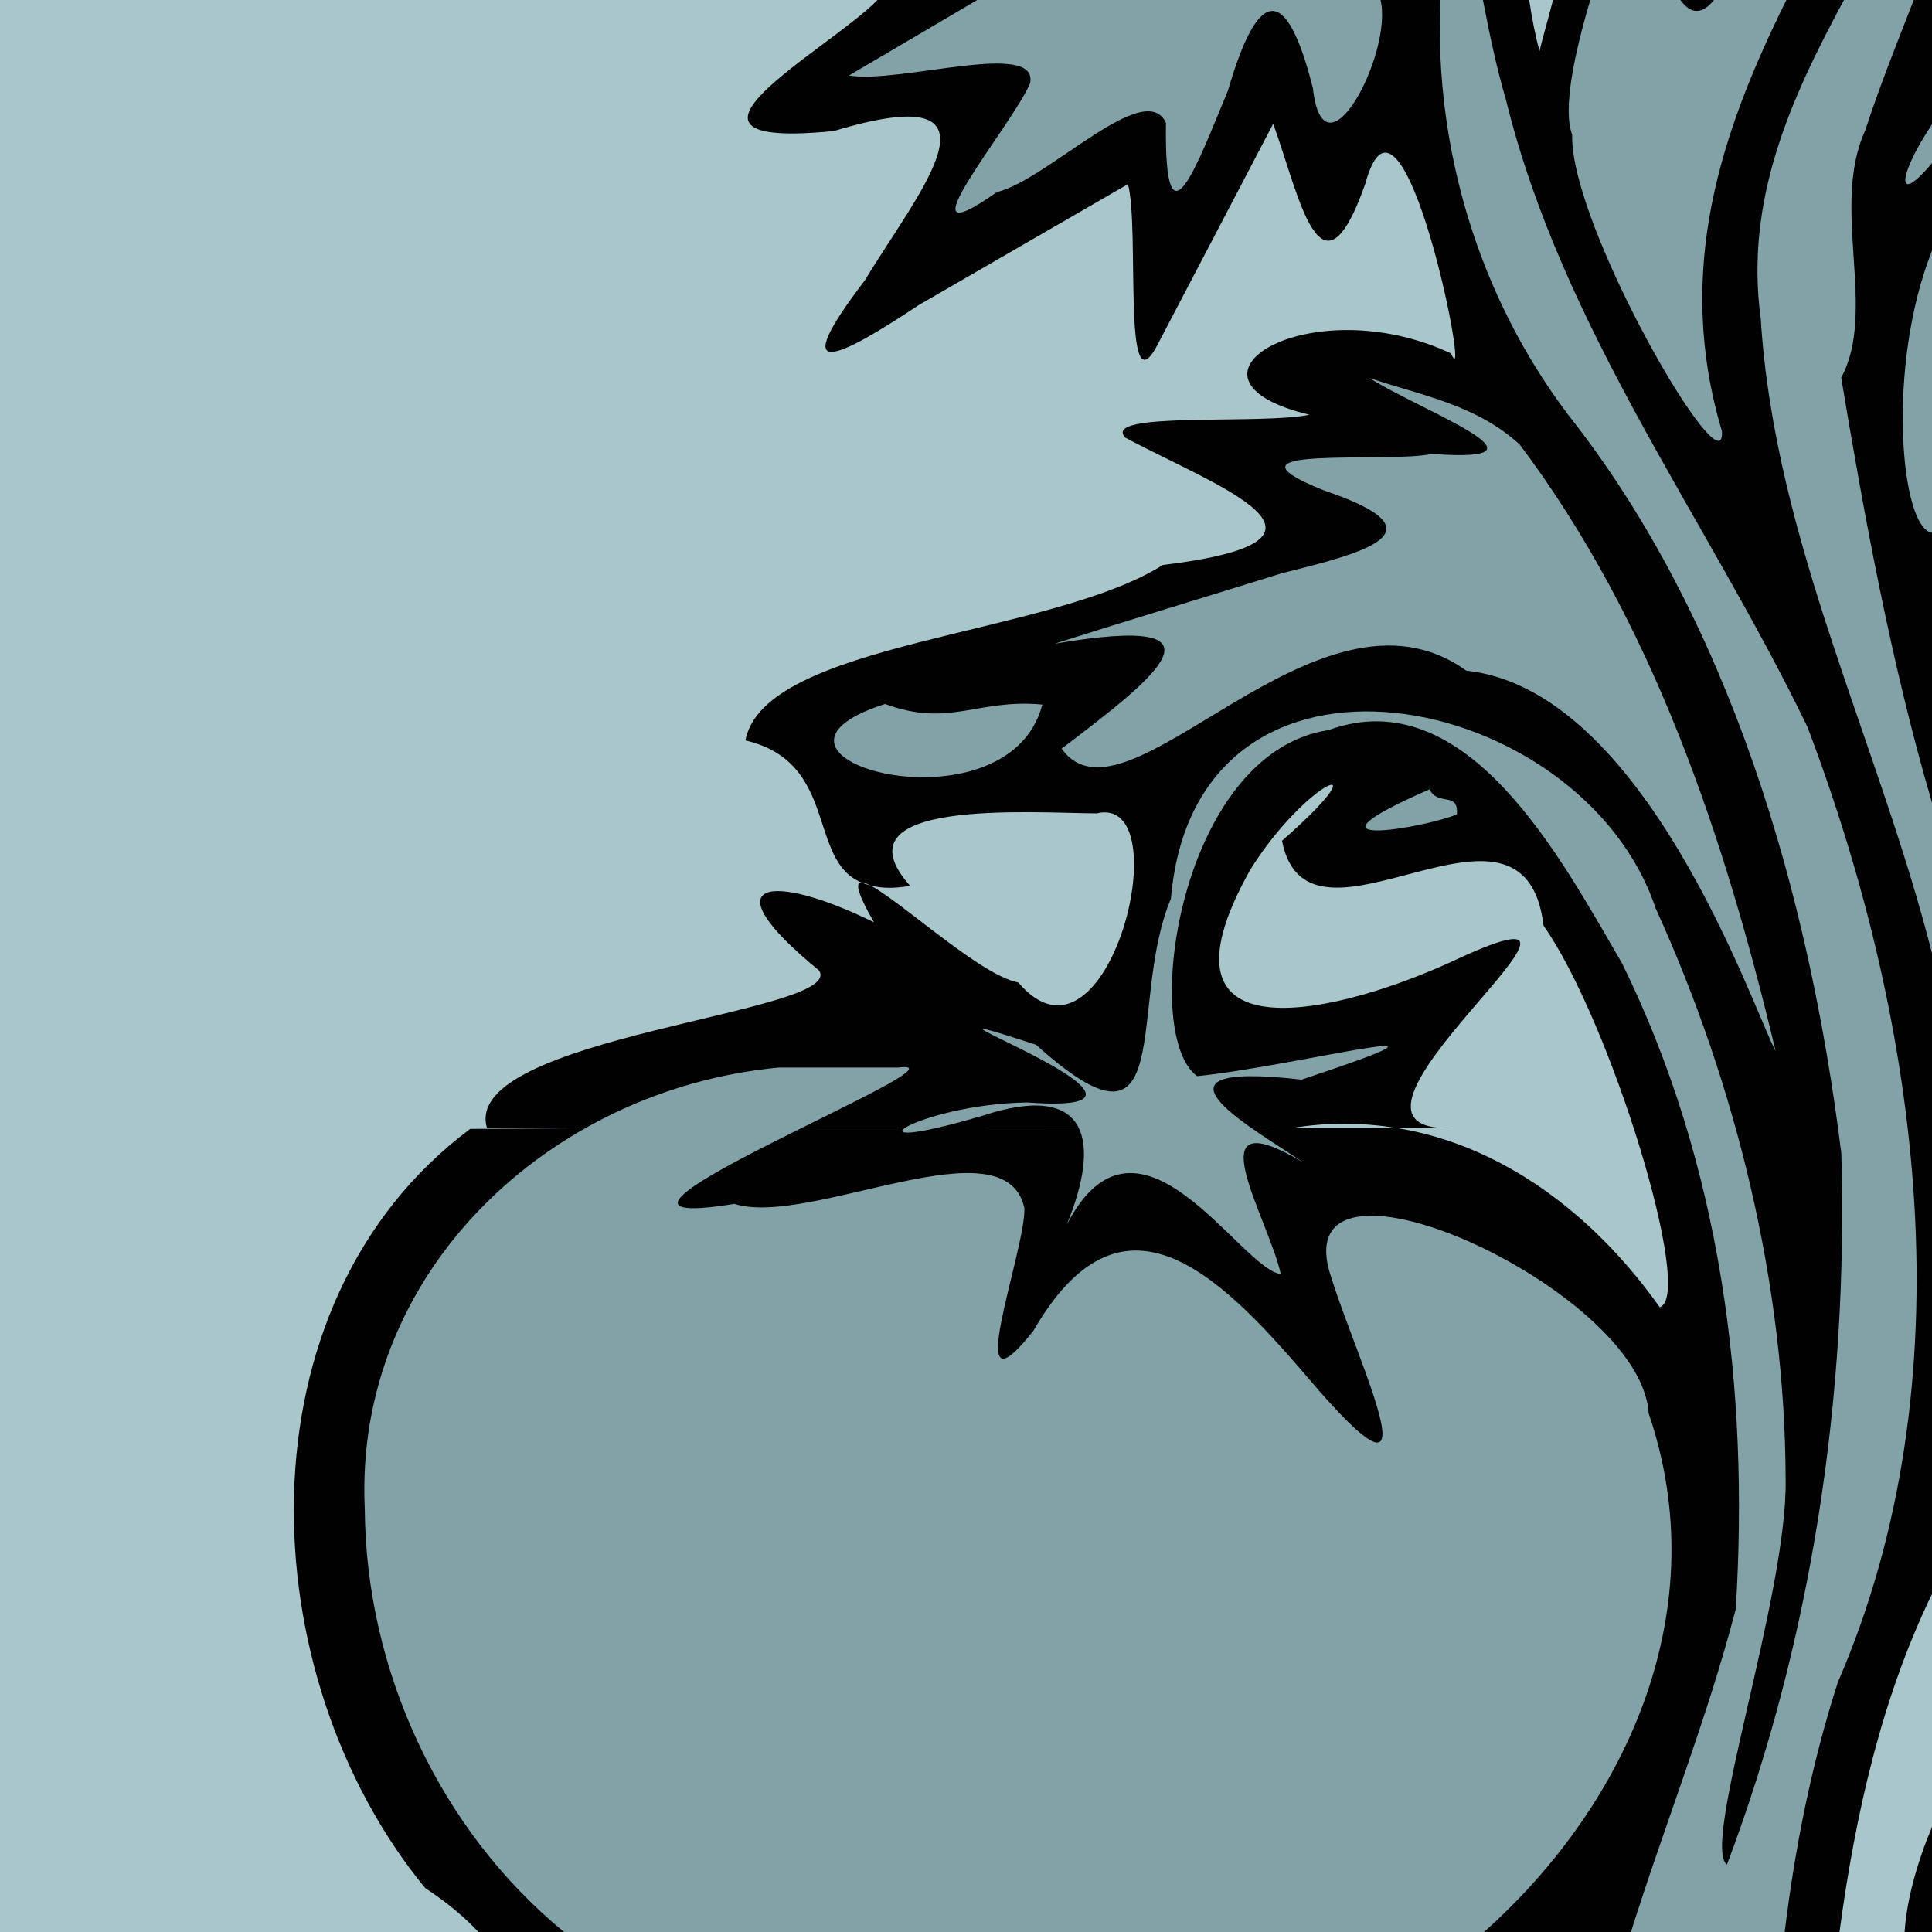 <?xml version="1.0" encoding="UTF-8" standalone="no"?>
<svg xmlns:dc="http://purl.org/dc/elements/1.1/" xmlns:cc="http://creativecommons.org/ns#" xmlns:rdf="http://www.w3.org/1999/02/22-rdf-syntax-ns#" xmlns:svg="http://www.w3.org/2000/svg" xmlns="http://www.w3.org/2000/svg" style="overflow:visible" xml:space="preserve" id="Layer_1" viewBox="0 0 16 16" height="100%" width="100%" version="1.1">
<defs id="defs279" />
<path id="rect5882" d="M 0,0 0,16 16,16 16,0 0,0 Z" style="fill:#a9c6cb;stroke-width:2;stroke-linecap:butt;marker:none" />
<path id="path5890" d="M 7.267,0 C 6.862,0.414 5.294,1.245 6.906,1.085 8.432,0.625 7.602,1.592 7.162,2.322 6.507,3.180 6.934,2.975 7.611,2.525 l 1.730,-1 C 9.440,1.882 9.291,3.413 9.583,2.861 L 10.544,1.025 c 0.214,0.584 0.391,1.555 0.763,0.496 0.306,-1.125 0.893,1.840 0.710,1.406 C 10.848,2.379 9.604,3.138 10.845,3.435 10.434,3.520 9.109,3.403 9.320,3.625 10.073,4.028 11.336,4.471 9.630,4.679 8.690,5.272 6.331,5.311 6.173,6.132 c 0.772,0.180 0.513,0.987 0.958,1.175 0.098,0.041 0.219,0.062 0.406,0.029 C 6.889,6.606 8.558,6.734 9.082,6.736 9.783,6.568 9.174,9.011 8.433,8.136 8.089,8.076 7.285,7.297 7.132,7.308 7.081,7.312 7.103,7.403 7.238,7.638 6.388,7.220 5.856,7.279 6.783,8.037 7.016,8.391 3.805,8.581 4.033,9.341 l 6.673,0 c 0.296,-0.049 0.582,-0.044 0.857,0 l 0.484,0 c -1.372,0.069 1.704,-2.174 0.029,-1.402 -0.950,0.449 -2.622,0.871 -1.722,-0.736 0.475,-0.761 1.126,-0.998 0.263,-0.240 0.215,1.102 2.006,-0.636 2.166,0.703 0.556,0.791 1.254,3.070 0.962,3.160 C 13.204,10.062 12.445,9.483 11.564,9.341 l -0.857,0 C 8.436,9.346 6.164,9.332 3.894,9.349 1.951,10.800 2.071,13.870 3.521,15.636 3.709,15.760 3.849,15.879 3.962,16 L 15.234,16 C 15.364,15.033 15.581,14.066 16,13.201 L 16,0 12.861,0 C 12.831,0.124 12.767,0.341 12.75,0.423 12.714,0.295 12.687,0.150 12.664,0 L 7.267,0 Z M 16,15.130 C 15.874,15.432 15.791,15.733 15.773,16 L 16,16 16,15.130 Z" style="clip-rule:evenodd;fill:#010101;fill-rule:evenodd" />
<path id="path5892" d="m 14.343,-0.150 c 0.002,-0.045 0.005,-0.074 0.005,0.050 -0.008,0.058 -0.008,-0.004 -0.005,-0.050 z M 8.093,0 7.031,0.625 c 0.415,0.072 1.572,-0.301 1.5,0.064 C 8.379,1.047 7.409,2.188 8.255,1.591 8.676,1.490 9.482,0.641 9.656,1.017 9.640,2.131 9.919,1.350 10.169,0.751 10.414,-0.092 10.648,-0.159 10.873,0.730 10.962,1.531 11.539,0.439 11.433,0 L 8.093,0 Z m 3.835,0 c -0.051,1.224 0.317,2.452 1.056,3.431 1.341,1.697 1.997,3.965 2.265,6.119 0.059,1.999 -0.243,4.026 -0.947,5.892 -0.216,-0.158 0.502,-2.237 0.486,-3.191 -0.005,-1.610 -0.406,-3.256 -1.078,-4.732 C 13.104,5.713 9.901,5.043 9.697,7.443 9.328,8.317 9.771,9.726 8.580,8.652 c -1.533,-0.499 1.544,0.598 -0.072,0.478 -0.905,0.013 -1.606,0.473 -0.375,0.111 0.898,-0.297 0.982,0.220 0.701,0.902 0.593,-1.147 1.439,0.369 1.773,0.408 C 10.500,10.076 9.875,9.080 10.791,9.626 10.446,9.383 9.319,8.774 10.779,8.941 12.480,8.376 10.714,8.833 9.914,8.912 9.437,8.563 9.767,6.232 11.003,6.046 c 1.153,-0.420 1.936,1.087 2.431,1.933 0.822,1.675 1.053,3.519 0.941,5.347 C 14.138,14.236 13.787,15.109 13.507,16 l 1.273,0 c 0.085,-0.697 0.222,-1.391 0.441,-2.070 C 16.303,11.434 15.911,8.504 14.968,6.019 14.131,4.286 12.941,2.731 12.472,0.828 12.392,0.556 12.335,0.278 12.281,0 l -0.351,0 z m 1.242,0 c -0.131,0.442 -0.230,0.904 -0.150,1.115 -0.020,0.758 1.278,2.986 1.240,2.455 C 13.865,2.245 14.248,1.103 14.794,0 l -0.599,0 c -0.095,0.116 -0.189,0.125 -0.279,0 l -0.744,0 z m 2.101,0 C 14.826,0.825 14.448,1.661 14.582,2.642 14.696,4.473 15.555,6.142 16,7.894 L 16,6.648 C 15.656,5.474 15.433,4.236 15.248,3.128 15.548,2.573 15.157,1.713 15.447,1.080 15.564,0.719 15.709,0.359 15.849,0 L 15.273,0 Z M 16,1.031 c -0.268,0.396 -0.320,0.700 0,0.320 L 16,1.031 Z m 0,1.046 c -0.378,0.950 -0.263,2.295 0,2.335 l 0,-2.335 z m -4.660,1.052 c 0.400,0.262 1.638,0.713 0.519,0.630 -0.380,0.082 -1.856,-0.083 -0.896,0.302 1.010,0.340 0.350,0.514 -0.343,0.685 -0.628,0.196 -1.261,0.386 -1.886,0.585 1.548,-0.264 0.809,0.298 0.058,0.869 0.536,0.751 2.118,-1.533 3.351,-0.646 1.481,0.157 2.371,2.788 2.562,3.152 C 14.285,6.943 13.688,5.146 12.585,3.681 12.225,3.352 11.785,3.279 11.339,3.130 Z M 7.330,5.830 c -1.375,0.440 1.015,1.108 1.302,0.005 -0.540,-0.051 -0.765,0.193 -1.302,-0.005 z m 4.509,0.707 c -1.207,0.527 -0.010,0.311 0.226,0.207 0.016,-0.192 -0.157,-0.065 -0.226,-0.207 z M 6.449,8.841 C 4.561,9.018 2.927,10.529 3.021,12.498 3.030,13.834 3.640,15.153 4.671,16 l 7.619,0 c 1.204,-1.074 1.914,-2.689 1.363,-4.296 -0.056,-1.040 -3.078,-2.400 -2.623,-1.109 0.222,0.707 0.921,2.132 -0.203,0.810 C 10.055,10.498 9.278,9.777 8.558,11.021 7.944,11.800 8.486,10.389 8.484,10.009 8.334,9.276 6.701,10.168 6.082,9.970 4.318,10.255 8.150,8.750 7.439,8.841 l -0.990,0 z" style="fill:#82a2a8;stroke-width:1px;stroke-linecap:butt;" />
</svg>
